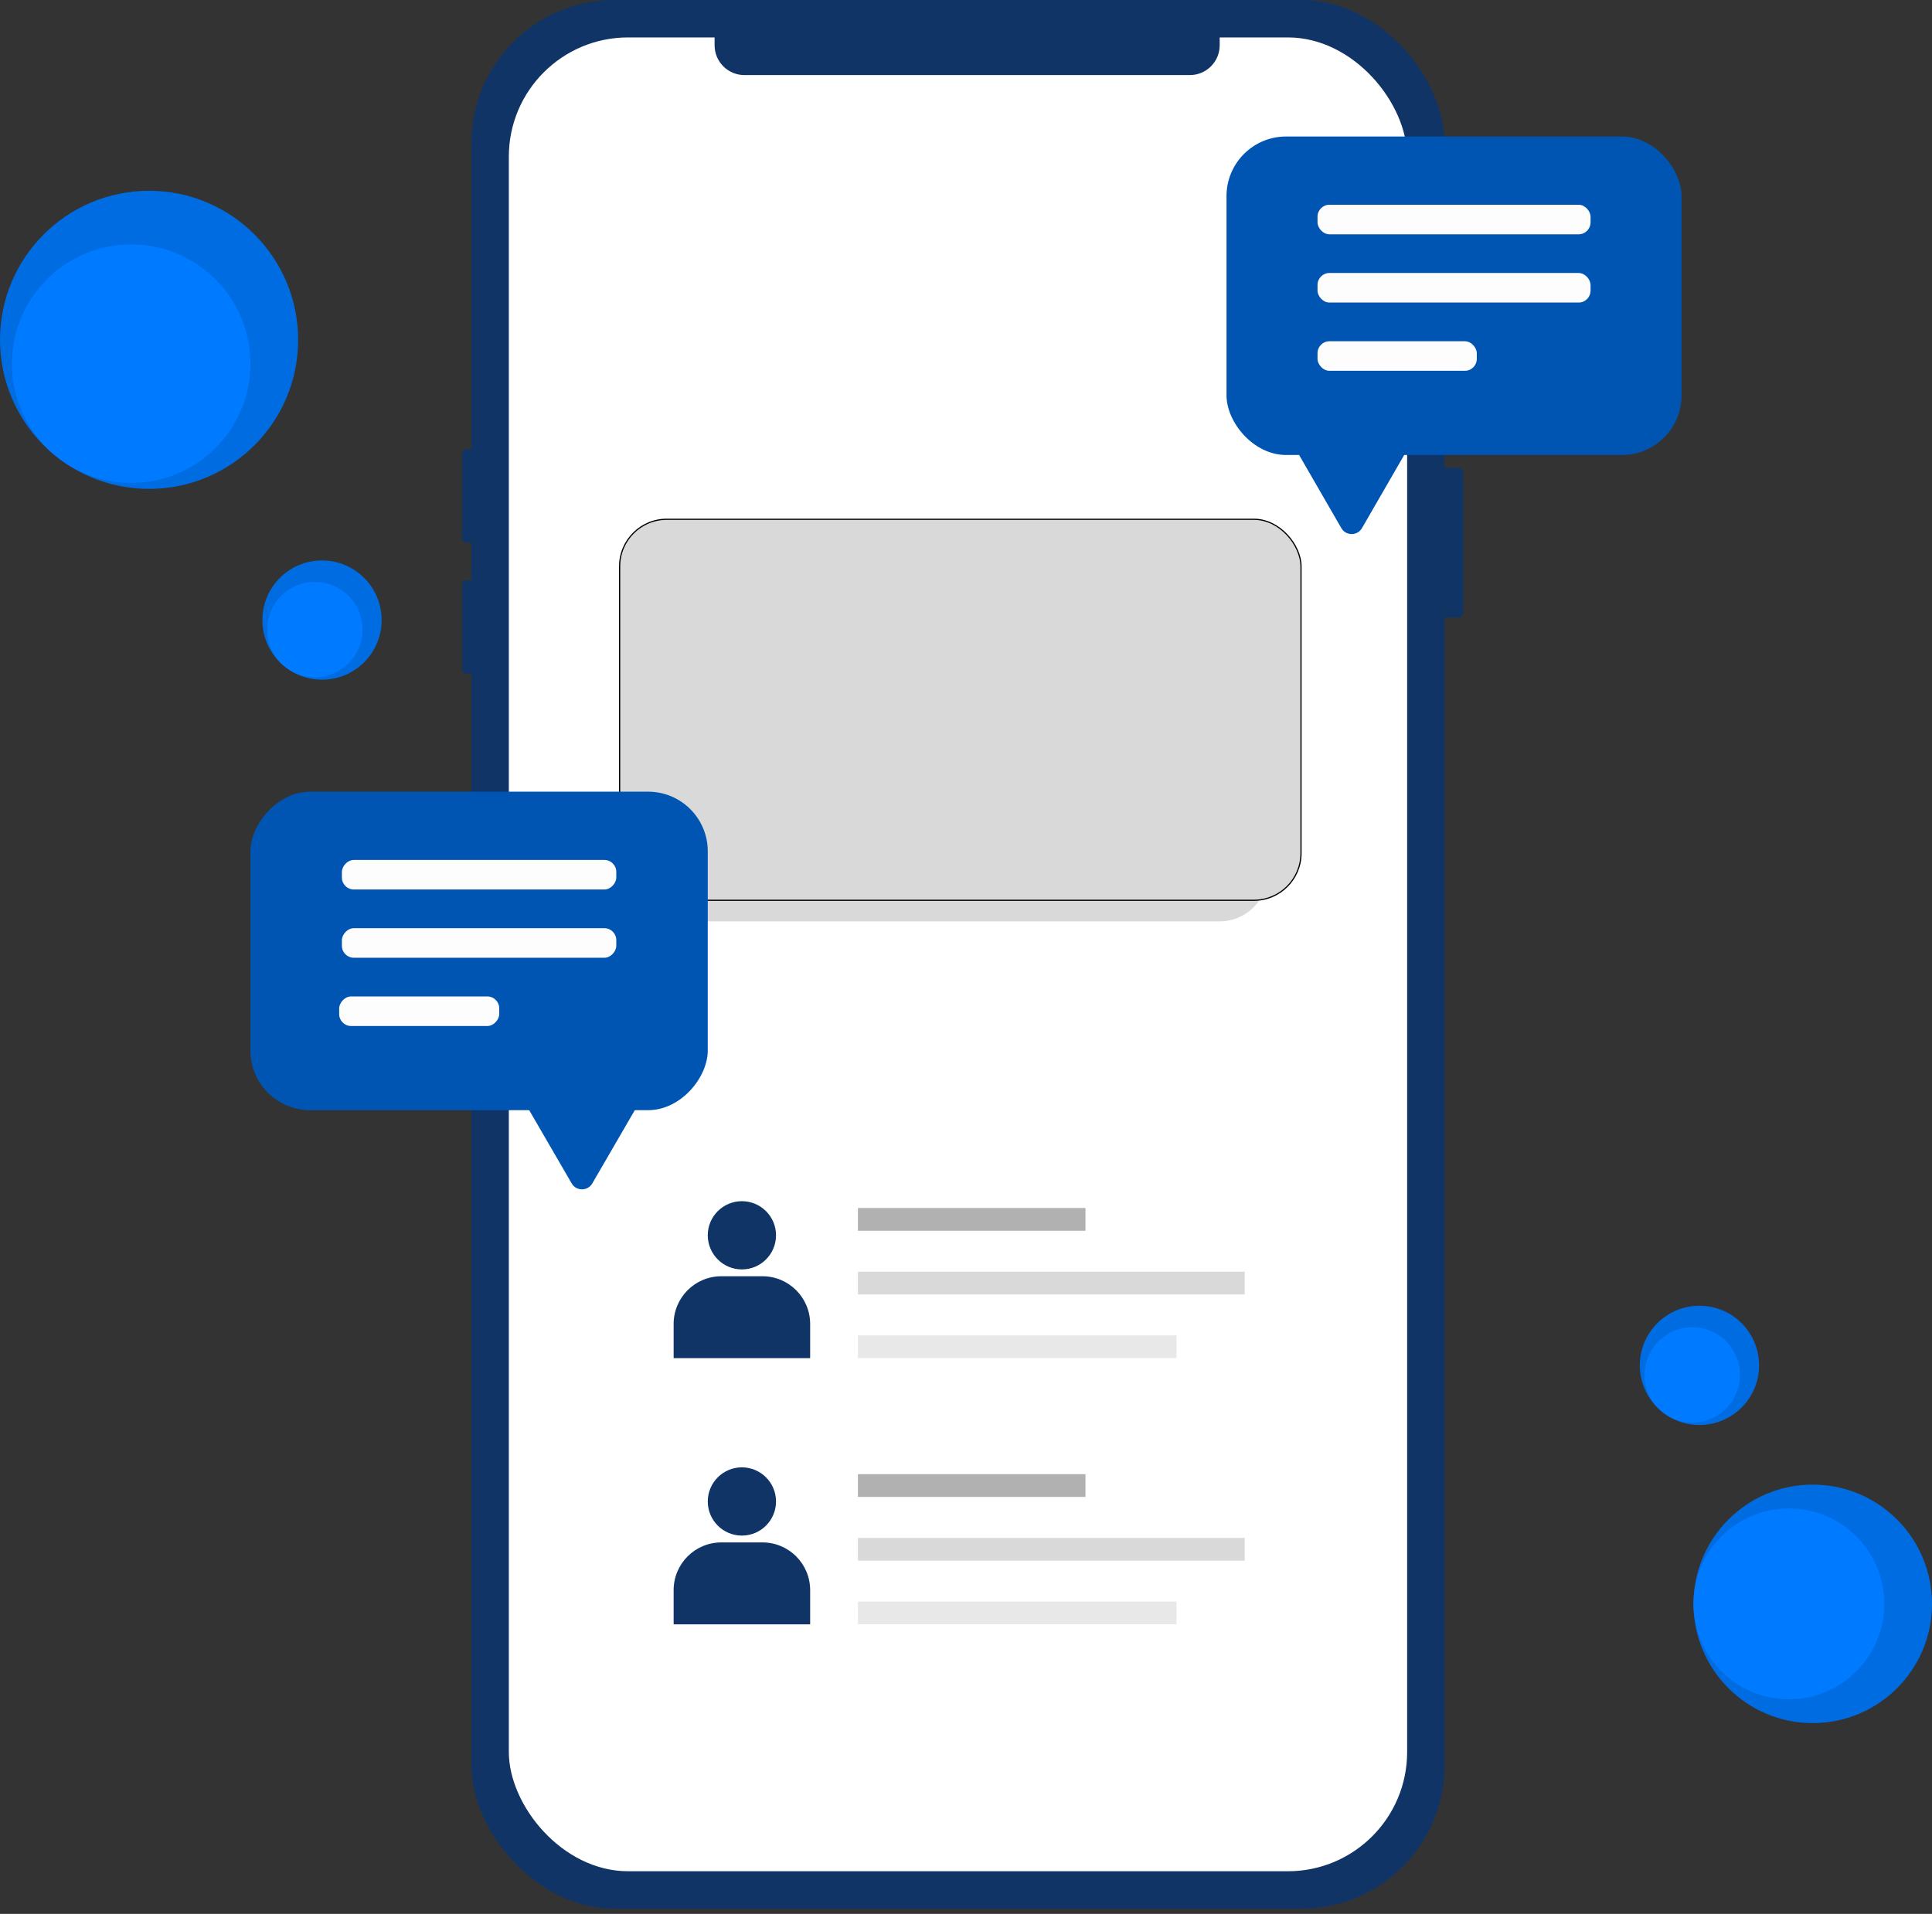 <svg width="324" height="321" viewBox="0 0 324 321" fill="none" xmlns="http://www.w3.org/2000/svg">
<rect x="0" y="0" width="324" height="321" fill="#333333" stroke="none"/>
<rect x="80.054" y="1" width="161.202" height="318.126" rx="23" fill="#113466" stroke="#113466" stroke-width="2"/>
<rect x="85.332" y="6.277" width="150.648" height="307.572" rx="20" fill="white"/>
<path d="M119.838 5.723H204.544V7.591C204.544 10.353 202.306 12.591 199.544 12.591H124.838C122.077 12.591 119.838 10.353 119.838 7.591V5.723Z" fill="#113466"/>
<rect x="143.877" y="202.608" width="38.156" height="3.816" fill="#B1B1B1"/>
<rect x="143.877" y="213.291" width="64.865" height="3.816" fill="#D9D9D9"/>
<rect x="143.877" y="223.975" width="53.418" height="3.816" fill="#E8E8E8"/>
<path d="M112.97 222.054C112.97 217.636 116.552 214.054 120.97 214.054H127.864C132.282 214.054 135.864 217.636 135.864 222.054V227.79H112.97V222.054Z" fill="#113466"/>
<circle cx="124.417" cy="207.186" r="5.723" fill="#113466"/>
<rect x="143.877" y="247.25" width="38.156" height="3.816" fill="#B1B1B1"/>
<rect x="143.877" y="257.934" width="64.865" height="3.816" fill="#D9D9D9"/>
<rect x="143.877" y="268.617" width="53.418" height="3.816" fill="#E8E8E8"/>
<path d="M112.97 266.697C112.97 262.278 116.552 258.697 120.97 258.697H127.864C132.282 258.697 135.864 262.278 135.864 266.697V272.433H112.97V266.697Z" fill="#113466"/>
<circle cx="124.417" cy="251.829" r="5.723" fill="#113466"/>
<rect x="108.392" y="127.059" width="104.165" height="27.472" rx="8" fill="#D9D9D9"/>
<rect x="103.913" y="87.095" width="114.268" height="63.902" rx="7.9" fill="#D9D9D9" stroke="black" stroke-width="0.2"/>
<path d="M79.054 75.324V91.016H78.285C77.843 91.016 77.485 90.658 77.485 90.216V76.124C77.485 75.682 77.843 75.324 78.285 75.324H79.054Z" fill="#113466"/>
<path d="M242.256 103.57V78.462H244.595C245.037 78.462 245.395 78.82 245.395 79.262V102.77C245.395 103.212 245.037 103.57 244.595 103.57H242.256Z" fill="#113466"/>
<path d="M79.054 97.293V112.985H78.285C77.843 112.985 77.485 112.627 77.485 112.185V98.093C77.485 97.651 77.843 97.293 78.285 97.293H79.054Z" fill="#113466"/>
<rect x="205.688" y="22.893" width="76.311" height="53.418" rx="10" fill="#0055B2"/>
<rect x="220.951" y="34.34" width="45.787" height="4.96" rx="2" fill="#FDFDFD"/>
<rect x="220.951" y="45.787" width="45.787" height="4.96" rx="2" fill="#FDFDFD"/>
<rect x="220.951" y="57.234" width="26.709" height="4.96" rx="2" fill="#FDFDFD"/>
<path d="M228.407 88.574C227.637 89.907 225.713 89.907 224.943 88.574L213.537 68.819C212.768 67.485 213.73 65.819 215.27 65.819H238.081C239.62 65.819 240.583 67.485 239.813 68.819L228.407 88.574Z" fill="#0055B2"/>
<rect width="76.693" height="53.418" rx="10" transform="matrix(-1 0 0 1 118.693 132.782)" fill="#0055B2"/>
<rect width="46.016" height="4.96" rx="2" transform="matrix(-1 0 0 1 103.354 144.229)" fill="#FDFDFD"/>
<rect width="46.016" height="4.96" rx="2" transform="matrix(-1 0 0 1 103.354 155.676)" fill="#FDFDFD"/>
<rect width="26.843" height="4.96" rx="2" transform="matrix(-1 0 0 1 83.724 167.123)" fill="#FDFDFD"/>
<path d="M95.871 198.481C96.642 199.81 98.56 199.81 99.331 198.481L110.802 178.711C111.576 177.378 110.614 175.708 109.073 175.708H86.13C84.588 175.708 83.626 177.378 84.4 178.711L95.871 198.481Z" fill="#0055B2"/>
<circle cx="304" cy="269" r="20" fill="#006CE2"/>
<circle cx="300" cy="269" r="16" fill="#007AFF"/>
<circle cx="25" cy="57" r="25" fill="#006CE2"/>
<circle cx="22" cy="61" r="20" fill="#007AFF"/>
<circle cx="54" cy="104" r="10" fill="#006CE2"/>
<circle cx="52.8" cy="105.6" r="8" fill="#007AFF"/>
<circle cx="285" cy="229" r="10" fill="#006CE2"/>
<circle cx="283.8" cy="230.6" r="8" fill="#007AFF"/>
</svg>
